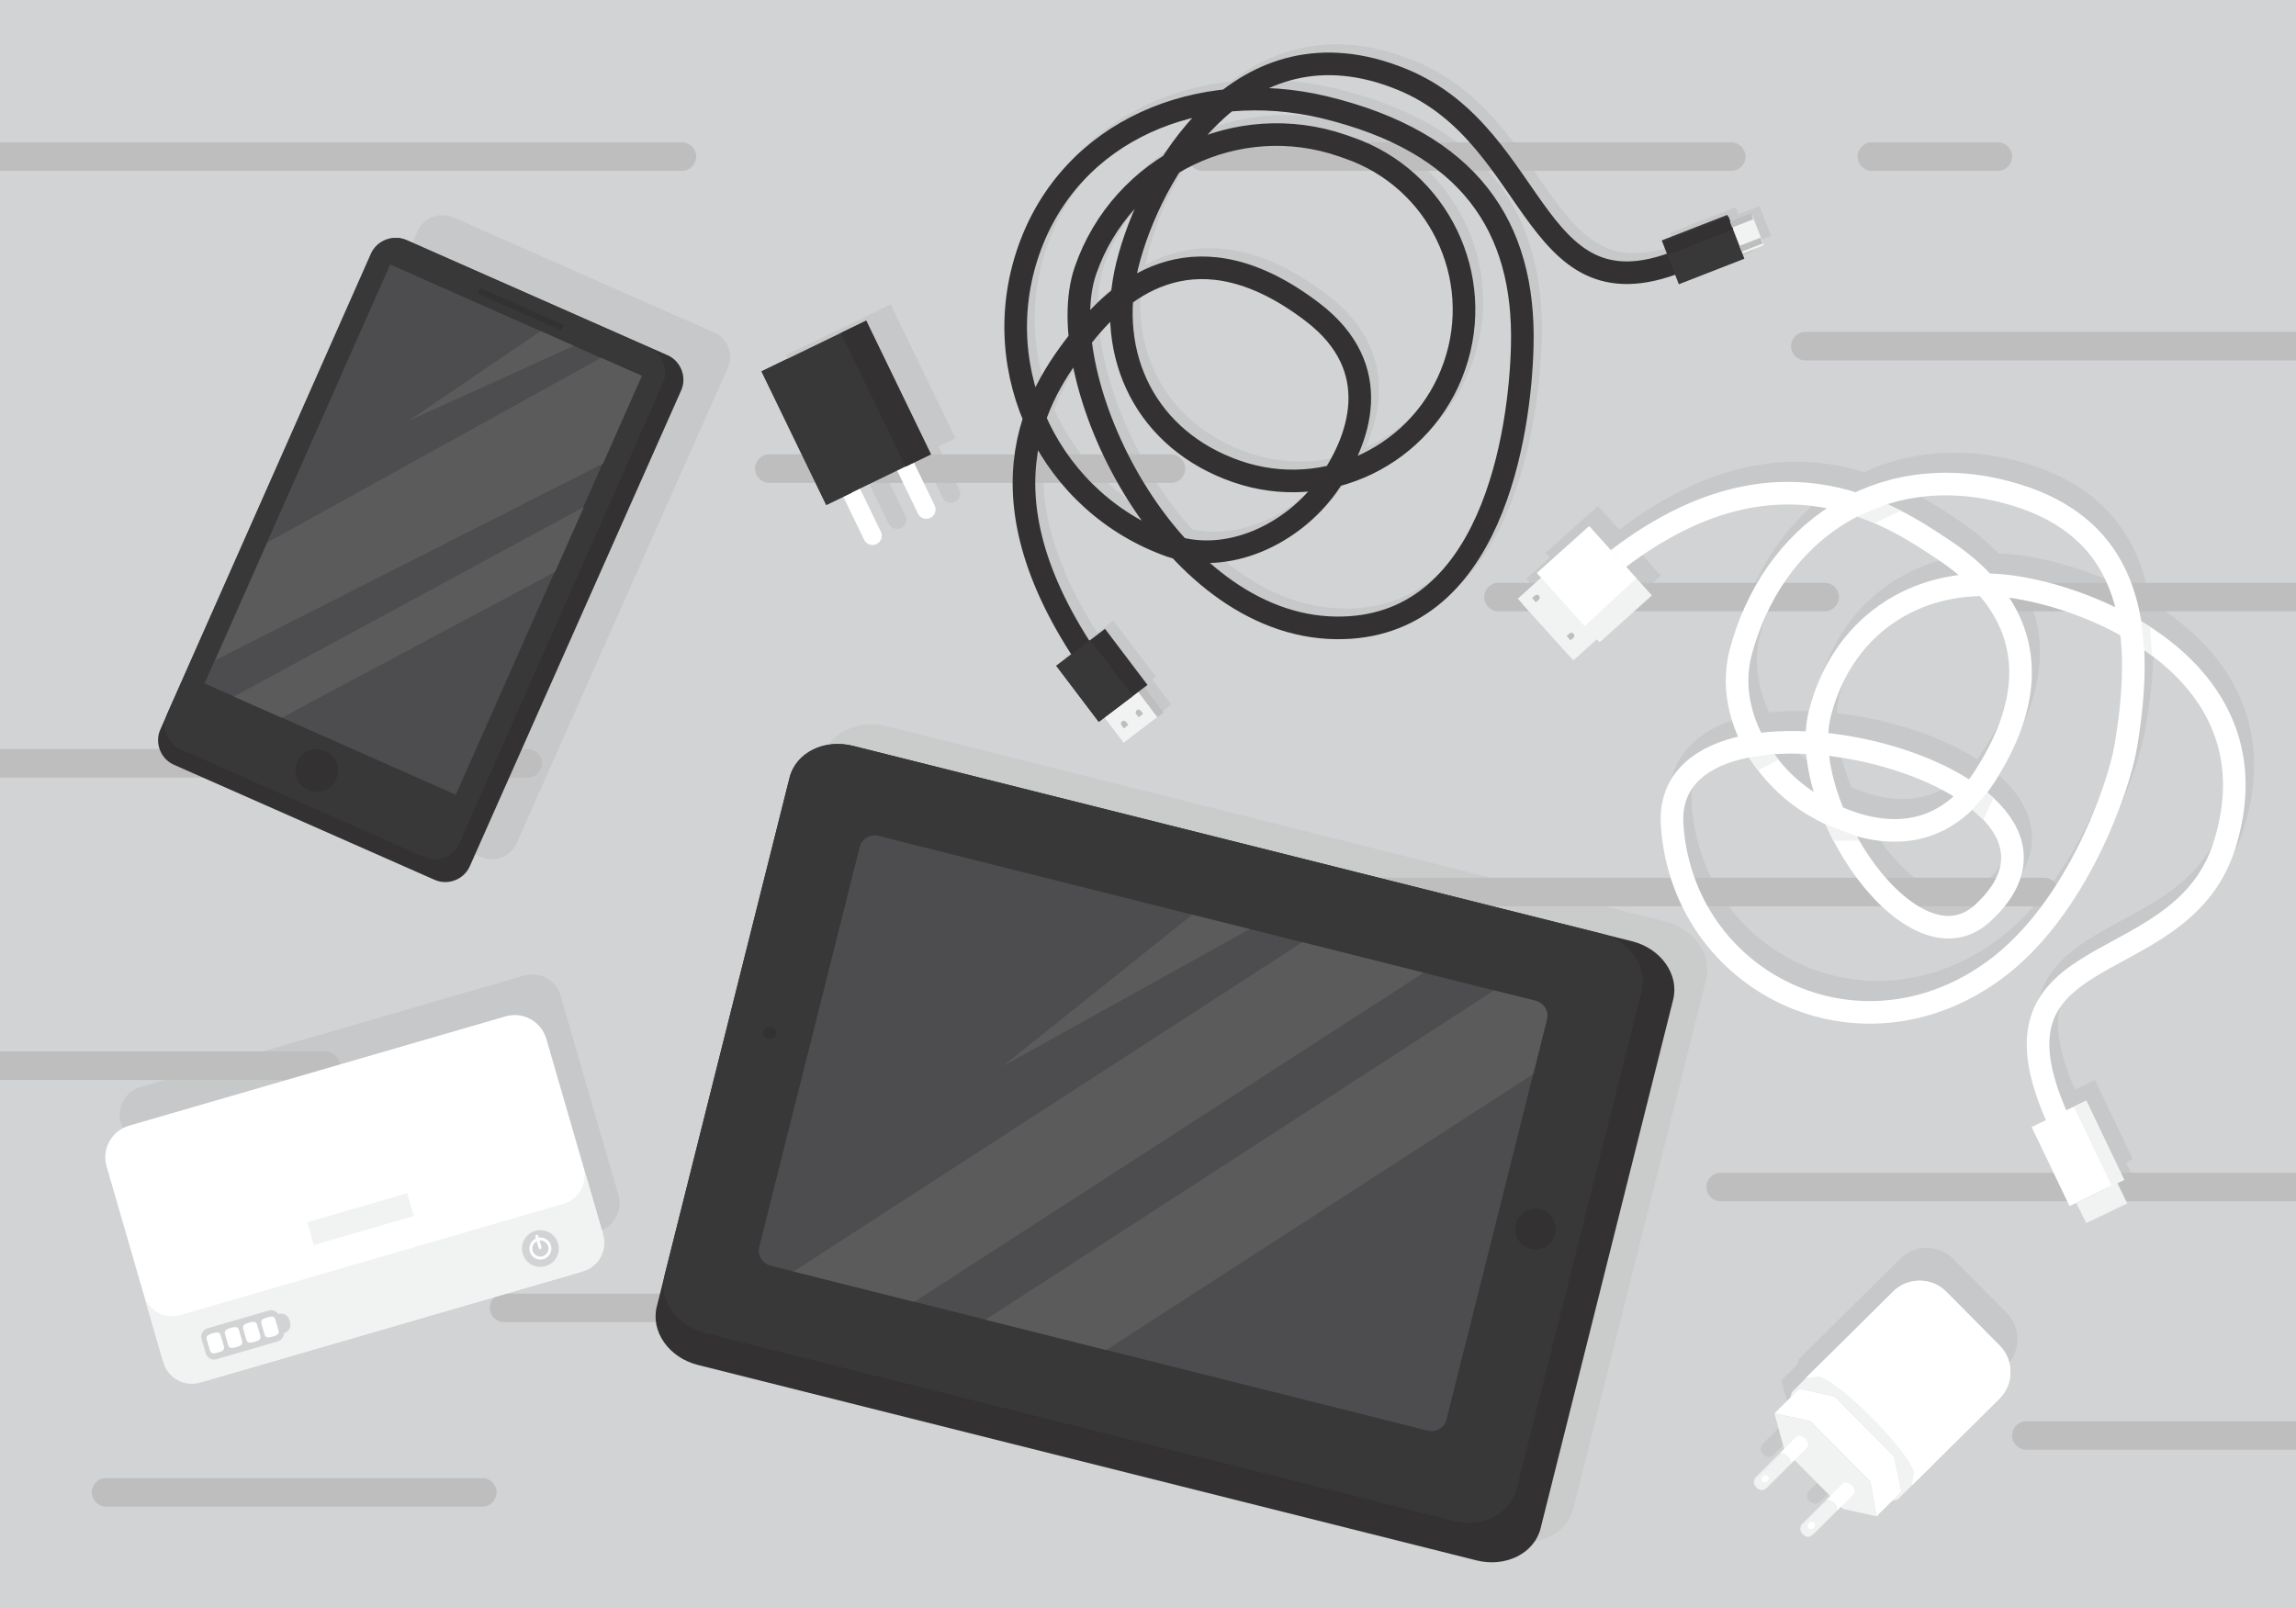 <?xml version="1.0" encoding="utf-8"?>
<svg id="master-artboard" viewBox="0 0 1400 980" version="1.1" xmlns="http://www.w3.org/2000/svg" x="0px" y="0px" style="enable-background:new 0 0 1400 980;" width="1400px" height="980px" xmlns:xlink="http://www.w3.org/1999/xlink">

<path d="M 0 0 H 1400 V 980 H 0 V 0 Z" id="XMLID_1_" class="st0" style="fill: rgb(209, 211, 212);" transform="matrix(1, 0, 0, 1, -2.842170943040401e-14, 0)"/>
<g id="XMLID_2_" transform="matrix(1, 0, 0, 1, -2.842170943040401e-14, 0)">
		<defs>
			<path d="M 0 0 H 1400 V 980 H 0 V 0 Z" id="XMLID_18_"/>
		</defs>
		<clipPath id="XMLID_130_">
			<use style="overflow:visible;" xlink:href="#XMLID_18_"/>
		</clipPath>
		<g id="XMLID_3_" class="st1" style="clip-path: url('#XMLID_130_');">
			<path id="XMLID_12_" class="st2" d="M714,294.5H469.1c-4.8,0-8.7-3.9-8.7-8.7l0,0c0-4.8,3.9-8.7,8.7-8.7H714&#10;&#9;&#9;&#9;&#9;c4.8,0,8.7,3.9,8.7,8.7l0,0C722.7,290.5,718.8,294.5,714,294.5z" style="fill: rgb(190, 190, 191);"/>
			<path id="XMLID_10_" class="st2" d="M860.9,806.3H307.4c-4.8,0-8.7-3.9-8.7-8.7l0,0c0-4.8,3.9-8.7,8.7-8.7h553.5&#10;&#9;&#9;&#9;&#9;c4.8,0,8.7,3.9,8.7,8.7l0,0C869.7,802.4,865.7,806.3,860.9,806.3z" style="fill: rgb(190, 190, 191);"/>
			<path id="XMLID_4_" class="st2" d="M415.8,104.2h-553.5c-4.8,0-8.7-3.9-8.7-8.7l0,0c0-4.8,3.9-8.7,8.7-8.7h553.5&#10;&#9;&#9;&#9;&#9;c4.8,0,8.7,3.9,8.7,8.7l0,0C424.5,100.3,420.6,104.2,415.8,104.2z" style="fill: rgb(190, 190, 191);"/>
			<path id="XMLID_5_" class="st2" d="M1654.3,219.8h-553.5c-4.8,0-8.7-3.9-8.7-8.7l0,0c0-4.8,3.9-8.7,8.7-8.7h553.5&#10;&#9;&#9;&#9;&#9;c4.8,0,8.7,3.9,8.7,8.7l0,0C1663,215.8,1659.1,219.8,1654.3,219.8z" style="fill: rgb(190, 190, 191);"/>
			<path id="XMLID_11_" class="st2" d="M1055.7,104.2H733.2c-4.8,0-8.7-3.9-8.7-8.7l0,0c0-4.8,3.9-8.7,8.7-8.7h322.4&#10;&#9;&#9;&#9;&#9;c4.8,0,8.7,3.9,8.7,8.7l0,0C1064.4,100.3,1060.5,104.2,1055.7,104.2z" style="fill: rgb(190, 190, 191);"/>
			<path id="XMLID_6_" class="st2" d="M1112.6,372.8H913.7c-4.8,0-8.7-3.9-8.7-8.7l0,0c0-4.8,3.9-8.7,8.7-8.7h198.9&#10;&#9;&#9;&#9;&#9;c4.8,0,8.7,3.9,8.7,8.7l0,0C1121.3,368.8,1117.4,372.8,1112.6,372.8z" style="fill: rgb(190, 190, 191);"/>
			<path id="XMLID_7_" class="st2" d="M321.7,474.2h-553.5c-4.8,0-8.7-3.9-8.7-8.7l0,0c0-4.8,3.9-8.7,8.7-8.7h553.5&#10;&#9;&#9;&#9;&#9;c4.8,0,8.7,3.9,8.7,8.7l0,0C330.5,470.3,326.6,474.2,321.7,474.2z" style="fill: rgb(190, 190, 191);"/>
			<path id="XMLID_8_" class="st2" d="M1602.7,732.6h-553.5c-4.8,0-8.7-3.9-8.7-8.7l0,0c0-4.8,3.9-8.7,8.7-8.7h553.5&#10;&#9;&#9;&#9;&#9;c4.8,0,8.7,3.9,8.7,8.7l0,0C1611.4,728.6,1607.5,732.6,1602.7,732.6z" style="fill: rgb(190, 190, 191);"/>
			<path id="XMLID_13_" class="st2" d="M1246.4,552.7H692.9c-4.8,0-8.7-3.9-8.7-8.7l0,0c0-4.8,3.9-8.7,8.7-8.7h553.5&#10;&#9;&#9;&#9;&#9;c4.8,0,8.7,3.9,8.7,8.7l0,0C1255.1,548.7,1251.2,552.7,1246.4,552.7z" style="fill: rgb(190, 190, 191);"/>
			<path id="XMLID_9_" class="st2" d="M198.5,658.6H-355c-4.8,0-8.7-3.9-8.7-8.7l0,0c0-4.8,3.9-8.7,8.7-8.7h553.5&#10;&#9;&#9;&#9;&#9;c4.8,0,8.7,3.9,8.7,8.7l0,0C207.2,654.7,203.3,658.6,198.5,658.6z" style="fill: rgb(190, 190, 191);"/>
			<path id="XMLID_14_" class="st2" d="M294.1,918.8H64.7c-4.8,0-8.7-3.9-8.7-8.7l0,0c0-4.8,3.9-8.7,8.7-8.7h229.4&#10;&#9;&#9;&#9;&#9;c4.8,0,8.7,3.9,8.7,8.7l0,0C302.8,914.9,298.9,918.8,294.1,918.8z" style="fill: rgb(190, 190, 191);"/>
			<path id="XMLID_15_" class="st2" d="M1465,884.1h-229.4c-4.8,0-8.7-3.9-8.7-8.7l0,0c0-4.8,3.9-8.7,8.7-8.7H1465&#10;&#9;&#9;&#9;&#9;c4.8,0,8.7,3.9,8.7,8.7l0,0C1473.8,880.1,1469.8,884.1,1465,884.1z" style="fill: rgb(190, 190, 191);"/>
			<path id="XMLID_16_" class="st2" d="M1218.2,104.2h-76.8c-4.8,0-8.7-3.9-8.7-8.7l0,0c0-4.8,3.9-8.7,8.7-8.7h76.8&#10;&#9;&#9;&#9;&#9;c4.8,0,8.7,3.9,8.7,8.7l0,0C1226.9,100.3,1223,104.2,1218.2,104.2z" style="fill: rgb(190, 190, 191);"/>
			<path id="XMLID_17_" class="st2" d="M1782.7,372.8h-553.5c-4.8,0-8.7-3.9-8.7-8.7l0,0c0-4.8,3.9-8.7,8.7-8.7h553.5&#10;&#9;&#9;&#9;&#9;c4.8,0,8.7,3.9,8.7,8.7l0,0C1791.4,368.8,1787.5,372.8,1782.7,372.8z" style="fill: rgb(190, 190, 191);"/>
		</g>
	</g><path id="XMLID_148_" class="st3" d="M1079.9,143.9l-5.7-14.7l0,0l-1.4-3.5l-12.8,5l2.4,6.3l-1-2.7l0,0l-3.1-7.9l-39.9,15.6&#10;&#9;&#9;l0.3,0.7l2.7,6.9c-24.3,8.5-37.7,4-46.1-0.6c-14.4-7.9-25.3-23.6-37.9-41.8c-17.9-25.9-38.1-55.2-75.4-70.3&#10;&#9;&#9;c-33.5-13.6-65-13.2-93.5,1.4c-6.1,3.1-12.1,6.9-18,11.4c-17.6,1.9-34.6,6.5-50.2,13.7c-36.1,16.6-61.9,45-74.9,82.2&#10;&#9;&#9;c-12,34.5-10.9,71.3,2.8,104.8c-1.9,5.9-3.4,12.2-4.5,18.9c-6,38.2,5.5,80.2,34.3,124.9l-8.9,6.7l0,0v0l25.9,34.2l3.1-2.3&#10;&#9;&#9;l11.6,15.3l20.6-15.6l0,0l3.8-2.9l-11.5-15.2l2.2-1.7l-25.9-34.2l-9,6.8l0,0l-0.8,0.6c-26.5-41.4-37.1-79.9-31.7-114.4&#10;&#9;&#9;c0.1-0.6,0.2-1.3,0.3-1.9c17.6,30.1,44.9,52.8,78,64.6l0,0c0,0,0,0,0,0l0,0c0,0,0,0,0.1,0l1.4,0.5l0,0c0.9,0.3,1.8,0.6,2.7,0.8&#10;&#9;&#9;c29.5,31.6,64,48.9,99.4,49.4c23.8,0.3,44.8-6.5,62.3-20.5c14.6-11.7,26.9-28.3,36.3-49.5c18.5-41.6,21.7-89.7,22.2-108.5&#10;&#9;&#9;c1-39.2-8.4-71.7-27.9-96.6c-20.8-26.5-53.8-45.3-98.1-55.9c-11.8-2.8-23.7-4.5-35.5-5c23.9-10.9,50.2-10.6,78.4,0.9&#10;&#9;&#9;c33.5,13.6,52.5,41.2,69.3,65.4c23.7,34.2,46.1,66.6,100.3,47.4l2.5,6.3l39.9-15.6l-1.7-4.3L1079.9,143.9z M723.5,100.5&#10;&#9;&#9;c28.5-17,64.1-21.8,97.8-10.1l3.7,1.3c24.6,8.5,44.4,26.2,55.8,49.6c11.4,23.4,12.9,49.9,4.4,74.5c-8.5,24.6-26.2,44.4-49.6,55.8&#10;&#9;&#9;c-1,0.5-2,0.9-3,1.4c4.3-9.5,7.5-20.4,8.1-31.9c1.2-23.9-9.4-44.5-31.3-61.2c-12.1-9.2-24-16.2-35.6-21&#10;&#9;&#9;c-19.9-8.1-39.2-9.7-57.5-4.6c-6.1,1.7-12.2,4.1-18,7.3c0.2-1.1,0.5-2.2,0.8-3.3C704.5,135.3,713.4,116.1,723.5,100.5z&#10;&#9;&#9; M813.6,279.2c-17.4,3.8-35.5,2.8-52.7-3.2c-24.9-8.6-43.9-24.5-55-45.7c-8-15.3-11.5-32.6-10.4-50.9c31.1-22,66.4-18.2,105.3,11.5&#10;&#9;&#9;C839.1,220,827.7,256.1,813.6,279.2z M636,231.1c-7.5-26.4-6.8-54.4,2.4-80.9c11.7-33.6,35-59.3,67.6-74.2&#10;&#9;&#9;c8.2-3.8,16.8-6.7,25.7-8.9c-6.4,7-12.4,14.8-17.9,23.3c-24.2,15.2-43.5,38.4-53.6,67.4c-4.1,11.8-5.3,26.1-3.9,41.9&#10;&#9;&#9;C650.1,207.5,642.5,218,636,231.1z M673.1,162.2c5.2-15.1,13.3-28.4,23.4-39.6c-4.7,10.8-8.5,21.8-11,32.3&#10;&#9;&#9;c-1.4,5.8-2.4,11.5-3.1,17.1c-4.4,3.5-8.7,7.5-12.9,11.9C669.7,175.9,670.9,168.6,673.1,162.2z M644.4,253.1&#10;&#9;&#9;c-0.5-1.1-1-2.2-1.5-3.2c4.5-12.1,10.4-22.5,16.2-30.9c6.1,29.8,20.1,62.6,40.1,91.1c0.6,0.8,1.2,1.7,1.8,2.5&#10;&#9;&#9;C676.5,299.3,656.8,278.7,644.4,253.1z M710.5,302.2c-21.6-30.9-36-67.6-39.9-98.5c0.2-0.3,0.4-0.5,0.6-0.8&#10;&#9;&#9;c3.4-4.3,6.9-8.2,10.5-11.8c1.9,44.8,29.3,82,74.8,97.8c15,5.2,30.5,7.1,45.9,5.8c-22,25-52.3,33-75.2,28.3&#10;&#9;&#9;C720.4,315.7,714.9,308.4,710.5,302.2z M810.6,67.3c41.2,9.9,71.7,27.1,90.5,51c17.8,22.6,25.9,51.3,25,87.7&#10;&#9;&#9;c-0.5,18-3.4,64-21,103.3c-18.5,41.5-47.4,62.3-85.8,61.8c-31.2-0.4-57.2-15.4-76.9-32.8c31-0.8,60.4-19.8,77-42.9&#10;&#9;&#9;c0.9-1.3,1.9-2.7,2.9-4.2c6.5-1.8,12.9-4.2,19.2-7.2c26.8-13,46.9-35.6,56.6-63.7c9.8-28.1,8-58.3-5-85&#10;&#9;&#9;c-13-26.8-35.6-46.9-63.7-56.6l-3.7-1.3c-28.4-9.8-57.8-9.3-84.3-0.3c5-5.5,10.1-10.2,14.9-14.2C774,61.5,792.4,62.9,810.6,67.3z" style="opacity: 0.5; fill: rgb(190, 190, 191);" transform="matrix(1, 0, 0, 1, -2.842170943040401e-14, 0)"/><path id="XMLID_155_" class="st3" d="M572.2,272.2l10.4-5l-39.5-81.5l0,0l0-0.1l-15.5,7.5l0,0.1l-32.9,15.9l0-0.1l-15.5,7.5l0,0.1&#10;&#9;&#9;l0,0l39.5,81.5l10.4-5l12.7,26.2c0.6,1.3,1.7,2.3,3,2.8c1.4,0.6,3.1,0.6,4.6-0.1c2.8-1.4,4-4.7,2.6-7.6l-12.7-26.2l22.7-11&#10;&#9;&#9;l12.7,26.2c0.6,1.3,1.7,2.3,3,2.8c1.4,0.6,3.1,0.6,4.6-0.1c2.8-1.4,4-4.7,2.6-7.6L572.2,272.2z" style="opacity: 0.5; fill: rgb(190, 190, 191);" transform="matrix(1, 0, 0, 1, -2.842170943040401e-14, 0)"/><path id="XMLID_156_" class="st3" d="M435.5,202.8l-158.8-70.1c-2.2-1-4.4-1.4-6.7-1.4c-6.4-0.2-12.7,3.5-15.4,9.7L130.5,421.5&#10;&#9;&#9;c0,0.1-0.1,0.2-0.1,0.3l-4.1,9.1c-3.6,8.2,0.1,17.9,8.3,21.6l158.8,70.1c8.2,3.6,17.9-0.1,21.6-8.3l128.8-290&#10;&#9;&#9;C447.5,216.1,443.8,206.4,435.5,202.8z" style="opacity: 0.5; fill: rgb(190, 190, 191);" transform="matrix(1, 0, 0, 1, -2.842170943040401e-14, 0)"/><path id="XMLID_157_" class="st3" d="M341.8,607.1c-2.7-9.5-12.7-14.9-22.2-12.2L85.9,662.8c-9.5,2.7-14.9,12.7-12.2,22.2&#10;&#9;&#9;L109,806.6c2.7,9.5,12.7,14.9,22.2,12.2h0l233.7-67.9h0c9.5-2.7,14.9-12.7,12.2-22.2l-12-41.2l0,0L341.8,607.1z" style="opacity: 0.5; fill: rgb(190, 190, 191);" transform="matrix(1, 0, 0, 1, -2.842170943040401e-14, 0)"/><path id="XMLID_13866_" class="st4" d="M1032.8,155.4c-100.1,47.2-91.2-71.7-178.2-107.1C756.2,8.2,701,106.7,687.4,161.6&#10;&#9;&#9;&#9;c-13.8,56,12.1,107,66.6,125.9c54.5,18.9,114-9.9,132.9-64.4c18.9-54.5-9.9-114-64.4-132.9l-3.7-1.3&#10;&#9;&#9;&#9;c-64.3-22.3-134.6,11.7-156.9,76c-22.3,64.3,49.7,216.6,152.6,218c95.5,1.3,112.4-119.7,113.7-171.8&#10;&#9;&#9;&#9;c1.9-72.8-32.2-124.4-120.8-145.7C731.4,47.3,652.9,79,627.2,152.9c-25.7,73.9,13.5,154.6,87.4,180.3l-1.4-0.5&#10;&#9;&#9;&#9;c35.4,12.3,75-7.1,96-36.3c19.9-27.7,36-71.8-8.8-106c-70.1-53.6-115.8-16-139.2,13.3c-24.8,31-70.9,93.1,4.4,201.5" style="fill: none; stroke: rgb(51, 49, 50); stroke-width: 13.783; stroke-linecap: round; stroke-miterlimit: 10;" transform="matrix(1, 0, 0, 1, -8.526512829121202e-14, 0)"/><path d="M 683.4 421.7 H 702.8 V 447.5 H 683.4 V 421.7 Z" id="XMLID_33_" transform="matrix(0.604, 0.797, -0.797, 0.604, 621.102, -380.314)" class="st2" style="fill: rgb(190, 190, 191);"/><path d="M 679.6 424.6 H 699 V 450.4 H 679.6 V 424.6 Z" id="XMLID_13865_" transform="matrix(0.604, 0.797, -0.797, 0.604, 621.918, -376.176)" class="st5" style="fill: rgb(241, 242, 242);"/><path id="XMLID_13864_" class="st2" d="M692.8,435.5l1.5,1.9l2.7-2.1l-1.4-1.9c-0.6-0.8-1.6-0.9-2.4-0.3&#10;&#9;&#9;&#9;&#9;C692.4,433.7,692.2,434.8,692.8,435.5z" style="fill: rgb(190, 190, 191);" transform="matrix(1, 0, 0, 1, -1.1368683772161603e-13, 0)"/><path id="XMLID_13863_" class="st2" d="M683.8,442.3l1.5,1.9l2.7-2.1l-1.4-1.9c-0.6-0.8-1.6-0.9-2.4-0.3&#10;&#9;&#9;&#9;&#9;C683.4,440.5,683.2,441.6,683.8,442.3z" style="fill: rgb(190, 190, 191);" transform="matrix(1, 0, 0, 1, -1.1368683772161603e-13, 0)"/><path d="M 650.7 393.1 H 693.6 V 430.4 H 650.7 V 393.1 Z" id="XMLID_13859_" transform="matrix(-0.604, -0.797, 0.797, -0.604, 749.693, 1196.259)" class="st6" style="fill: rgb(51, 49, 50);"/><path d="M 646.2 402.2 H 689.1 V 428.2 H 646.2 V 402.2 Z" id="XMLID_35_" transform="matrix(-0.604, -0.797, 0.797, -0.604, 739.733, 1198.141)" class="st7" style="fill: rgb(57, 56, 57);"/><path d="M 1017.4 138.3 H 1060.3 V 167 H 1017.4 V 138.3 Z" id="XMLID_13856_" transform="matrix(-0.932, 0.363, -0.363, -0.932, 2062.073, -82.649)" class="st7" style="fill: rgb(57, 56, 57);"/><path d="M 1013.7 139 H 1056.6 V 147.4 H 1013.7 V 139 Z" id="XMLID_36_" transform="matrix(0.932, -0.363, 0.363, 0.932, 18.729, 385.962)" class="st6" style="fill: rgb(51, 49, 50);"/><path d="M 1058.3 132.6 H 1072.1 V 152.1 H 1058.3 V 132.6 Z" id="XMLID_13855_" transform="matrix(0.932, -0.363, 0.363, 0.932, 21.122, 396.946)" class="st5" style="fill: rgb(241, 242, 242);"/><path d="M 1061.2 147.8 H 1075 V 151.6 H 1061.2 V 147.8 Z" id="XMLID_13854_" transform="matrix(-0.932, 0.363, -0.363, -0.932, 2117.511, -98.972)" class="st2" style="fill: rgb(190, 190, 191);"/><path d="M 1055.5 133.1 H 1069.3 V 136.9 H 1055.5 V 133.1 Z" id="XMLID_13852_" transform="matrix(-0.932, 0.363, -0.363, -0.932, 2101.096, -125.364)" class="st2" style="fill: rgb(190, 190, 191);"/><path id="XMLID_173_" class="st3" d="M1359,412.2c-10.7-17.3-27.2-32.9-48.1-45.5c-6.2-37.8-27.4-71.9-81.9-85.9&#10;&#9;&#9;c-32.3-8.3-64.5-5.7-92.4,7.1c-37.9-11.6-88.7-11-149.2,35.2l-13.1-14.5l-31.9,28.6l2.6,2.9l-14.3,12.8l30.8,34l0,0l3.2,3.5&#10;&#9;&#9;l14.2-12.8l1.9,2.1l31.9-28.6l-16-17.8c48.6-36.8,89.7-42.1,122.5-35.8c-28.6,19.1-49.6,49.6-59.4,86.5l0,0c0,0,0,0,0,0l-0.4,1.5&#10;&#9;&#9;l0,0c-4.2,17.8-1.4,35.6,5.6,51.4c-2.1,0.5-4.2,1-6.1,1.6c-28.2,8.5-42.7,27.3-41,52.9c1.7,24.1,9.6,46.9,23.1,66.1&#10;&#9;&#9;c12.8,18.3,30.3,32.9,50.6,42.4c43.1,20.1,92.9,14.6,133.4-14.8c28.7-20.8,48.4-52.6,59.9-75.6c12.6-25.3,20.8-50.7,23.2-64.7&#10;&#9;&#9;c3.3-18.9,5.8-40,4.8-60.7c13.5,9.4,25.8,21,34.6,35.1c14.7,23.7,17.3,51.2,7.7,81.7c-10.2,32.6-36.2,46.7-61.3,60.3&#10;&#9;&#9;c-22.4,12.1-43.5,23.6-50.4,47c-4.9,16.4-1.9,36.6,9.4,62.4l-8.7,4.2l23.1,48.2l4.1-2l6,12.4l21.6-10.4l0,0l3.4-1.7l-6.1-12.4l0,0&#10;&#9;&#9;l4.2-2l0,0l-4.8-10l-18.3-38.3v0v0l-12.2,5.9c-9.6-22.2-12.5-39.5-8.6-52.5c5.3-17.9,23.1-27.6,43.8-38.8&#10;&#9;&#9;c26.3-14.3,56-30.4,67.9-68.3C1378.9,470.8,1375.8,439.4,1359,412.2z M1225.5,294.2c33.7,8.6,55.2,25.8,65.7,52.4&#10;&#9;&#9;c1.4,3.6,2.7,7.5,3.7,11.5c-18.7-9-39.8-15.8-59.1-18.9c-5.9-0.9-11.6-1.5-17.3-1.7c-6.7-7.1-14.7-13.8-24-20l-0.4-0.3&#10;&#9;&#9;c-9.4-6.3-22.3-14.9-38.4-22.2C1177.3,288.3,1201,287.9,1225.5,294.2z M1162.8,501c17.2-0.6,32.3-7.1,44.9-19.5&#10;&#9;&#9;c6,4.9,10.6,10,13.5,15.3c8,14.1,4.1,28.2-12.1,42.9c-9.4,8.6-20.9,8.8-34.3,0.8c-13.5-8.1-27.2-23.7-37.7-42.8&#10;&#9;&#9;C1145.3,499.9,1153.9,501.3,1162.8,501z M1128.9,480.2c-4.4-11-7.3-21.6-8.5-31.4c10.8,1.3,21.9,3.5,33,6.7&#10;&#9;&#9;c16.5,4.7,31.2,10.8,42.8,17.9C1174.4,492.8,1148.6,488.6,1128.9,480.2z M1209.6,457.2c-1.3,2-2.6,4-4,5.8&#10;&#9;&#9;c-13.1-8.4-29.6-15.5-48.5-20.8c-12.4-3.5-25-5.9-37.2-7.3c0.2-3.7,0.7-7.1,1.6-10.3c6.5-25.5,20.7-45.8,41-58.6&#10;&#9;&#9;c14.6-9.3,31.6-14.2,49.9-14.6C1236.9,380.5,1236,416,1209.6,457.2z M1072.9,388.1c9.2-34.9,29.1-63.5,56.2-80.6&#10;&#9;&#9;c2.8-1.8,5.6-3.4,8.5-4.9c20.6,7.2,37,18.2,48.8,26.1l0.4,0.3c4.6,3.1,8.8,6.2,12.6,9.4c-44.5,5.6-79.3,36-91.3,82.6&#10;&#9;&#9;c-1,4-1.7,8.3-2,12.7c-9.5-0.4-18.7-0.1-27.3,0.8C1071.3,418.7,1069.5,401.9,1072.9,388.1z M1110.9,470.6&#10;&#9;&#9;c-10.1-6.6-18.1-14.4-24.3-22.9c6.3-0.4,12.9-0.5,19.7-0.2C1107.1,455.1,1108.7,462.9,1110.9,470.6z M1294.3,442.7&#10;&#9;&#9;c-3,17-26.1,94-77.6,131.4c-36.4,26.4-81,31.4-119.5,13.5c-38.2-17.8-62.7-54.1-65.7-97c-1.3-19.1,9.2-32.1,31.2-38.7&#10;&#9;&#9;c2.8-0.9,5.8-1.6,8.9-2.2c9.1,14.5,21.7,26.6,35.3,34.8c3.3,2,7.1,4.1,11.3,6.1c11.8,26.5,30.6,50.4,49.5,61.8&#10;&#9;&#9;c18.7,11.2,36.7,10.4,50.7-2.4c10.6-9.7,17.2-19.9,19.6-30.4c2.3-10,0.6-20-4.8-29.6c-3.8-6.6-9.3-13-16.5-18.9&#10;&#9;&#9;c1.5-2,3-4.2,4.4-6.4c22.2-34.7,28.2-66.6,17.8-95c-2.2-6-5.1-11.8-8.8-17.4c1.1,0.1,2.3,0.3,3.4,0.5c16.4,2.6,41,9.6,64.3,22.4&#10;&#9;&#9;C1300.1,394.1,1298.9,416.4,1294.3,442.7z M1292.7,710.9l-9,4.3L1292.7,710.9L1292.7,710.9z" style="opacity: 0.5; fill: rgb(190, 190, 191);" transform="matrix(1, 0, 0, 1, -2.842170943040401e-14, 0)"/><path id="XMLID_108_" class="st8" d="M1264.5,701.9c-74.5-136.5,63.8-96.9,91.9-186.5c31.8-101.4-70.9-148.3-126.8-157.2&#10;&#9;&#9;&#9;c-56.9-9.1-105.6,20.9-119.9,76.8c-14.3,55.9,56.5,160.9,99.1,122c92.6-84.7-196.3-156.3-189.2-53.7&#10;&#9;&#9;&#9;c6.6,95.3,113.1,148.9,196.1,88.6c51-37,76.3-112.5,80.3-135.8c13.4-77.1,1.9-136.9-73.9-156.3c-75.8-19.4-141.8,24-161.2,99.8&#10;&#9;&#9;&#9;l0.4-1.5c-9.3,36.3,13.3,74.2,44.2,92.7c29.3,17.5,74.6,29.9,104.9-17.6c47.6-74.4,6.3-116.8-24.8-137.6&#10;&#9;&#9;&#9;c-33-22.1-106.1-71.8-207.8,12.2" style="fill: none; stroke: rgb(255, 255, 255); stroke-width: 13.783; stroke-linecap: round; stroke-miterlimit: 10;" transform="matrix(1, 0, 0, 1, -8.526512829121202e-14, 0)"/><path d="M 959.4 402.7 L 973.9 389.7 L 943.1 355.6 L 928.6 368.6 Z" id="XMLID_107_" class="st5" style="fill: rgb(241, 242, 242);" transform="matrix(1, 0, 0, 1, -8.526512829121202e-14, 0)"/><path d="M 956.2 399.2 L 970.7 386.2 L 939.9 352.1 L 925.5 365.1 Z" id="XMLID_106_" class="st5" style="fill: rgb(241, 242, 242);" transform="matrix(1, 0, 0, 1, -8.526512829121202e-14, 0)"/><path id="XMLID_105_" class="st2" d="M957.1,386.3l-1.8,1.6l2.3,2.6l1.8-1.6c0.7-0.6,0.8-1.7,0.1-2.4&#10;&#9;&#9;&#9;&#9;C958.8,385.7,957.8,385.7,957.1,386.3z" style="fill: rgb(190, 190, 191);" transform="matrix(1, 0, 0, 1, -1.1368683772161603e-13, 0)"/><path id="XMLID_104_" class="st2" d="M936,363.1l-1.8,1.6l2.3,2.6l1.8-1.6c0.7-0.6,0.8-1.7,0.1-2.4&#10;&#9;&#9;&#9;&#9;C937.8,362.5,936.7,362.5,936,363.1z" style="fill: rgb(190, 190, 191);" transform="matrix(1, 0, 0, 1, -1.1368683772161603e-13, 0)"/><path d="M 957.6 345.2 H 1000.5 V 382.5 H 957.6 V 345.2 Z" id="XMLID_102_" transform="matrix(0.744, -0.668, 0.668, 0.744, 7.368, 746.864)" class="st5" style="fill: rgb(241, 242, 242);"/><path d="M 969 320.8 L 937.1 349.4 L 966.3 381.8 L 997.7 352.6 Z" id="XMLID_101_" class="st9" style="fill: rgb(255, 255, 255);" transform="matrix(1, 0, 0, 1, -8.526512829121202e-14, 0)"/><path d="M 1272.1 671.2 L 1295.2 719.5 L 1261.9 735.5 L 1238.8 687.3 Z" id="XMLID_99_" class="st9" style="fill: rgb(255, 255, 255);" transform="matrix(1, 0, 0, 1, -1.1368683772161603e-13, 0)"/><path d="M 1295.2 719.5 L 1272.1 671.2 L 1264.5 674.9 L 1287.6 723.2 Z" id="XMLID_98_" class="st5" style="fill: rgb(241, 242, 242);" transform="matrix(1, 0, 0, 1, -1.4210854715202004e-13, 0)"/><path d="M 1297.1 733.9 L 1291.1 721.5 L 1266 733.5 L 1272.1 745.9 Z" id="XMLID_96_" class="st5" style="fill: rgb(241, 242, 242);" transform="matrix(1, 0, 0, 1, -1.1368683772161603e-13, 0)"/><path d="M 1285.5 726.6 H 1299.3 V 730.4 H 1285.5 V 726.6 Z" id="XMLID_94_" transform="matrix(-0.44, -0.898, 0.898, -0.44, 1206.316, 2209.601)" class="st5" style="fill: rgb(241, 242, 242);"/><g id="XMLID_13335_" transform="matrix(1, 0, 0, 1, -8.526512829121202e-14, 0)">
			<path d="M 539.5 258.4 L 564.8 310.7" id="XMLID_13847_" class="st10" style="fill: none; stroke: rgb(255, 255, 255); stroke-width: 11.318; stroke-linecap: round; stroke-miterlimit: 10;"/>
			<path d="M 506.6 274.3 L 532 326.7" id="XMLID_13846_" class="st10" style="fill: none; stroke: rgb(255, 255, 255); stroke-width: 11.318; stroke-linecap: round; stroke-miterlimit: 10;"/>
		</g><path d="M 470.7 216.3 H 561.2 V 287.2 H 470.7 V 216.3 Z" id="XMLID_13844_" transform="matrix(0.436, 0.9, -0.9, 0.436, 517.537, -322.355)" class="st7" style="fill: rgb(57, 56, 57);"/><path d="M 494.8 231.4 H 585.4 V 248.6 H 494.8 V 231.4 Z" id="XMLID_13841_" transform="matrix(-0.436, -0.9, 0.9, -0.436, 559.703, 830.792)" class="st6" style="fill: rgb(51, 49, 50);"/><path d="M 446.5 254.9 H 537.1 V 272.1 H 446.5 V 254.9 Z" id="XMLID_13840_" transform="matrix(-0.436, -0.9, 0.9, -0.436, 469.204, 820.934)" class="st7" style="fill: rgb(57, 56, 57);"/><g id="XMLID_13337_" transform="matrix(1, 0, 0, 1, -8.526512829121202e-14, 0)">
			<g id="XMLID_13338_">
				<g id="XMLID_13339_">
					<path id="XMLID_13836_" class="st6" d="M286.5,528.2c-3.6,8.2-13.4,12-21.6,8.3l-158.8-70.1c-8.2-3.6-12-13.4-8.3-21.6&#10;&#9;&#9;&#9;&#9;&#9;&#9;l128.8-290c3.6-8.2,13.3-12,21.6-8.3l158.8,70.1c8.2,3.6,12,13.4,8.3,21.6L286.5,528.2z" style="fill: rgb(51, 49, 50);"/>
					
						<path d="M 170.2 192.7 H 337.8 V 472.2 H 170.2 V 192.7 Z" id="XMLID_13835_" transform="matrix(0.914 0.405 -0.405 0.914 156.306 -74.346)" class="st11" style="fill: rgb(94, 95, 97);"/>
					
						<path d="M 285.8 196.1 H 341.4 V 199.8 H 285.8 V 196.1 Z" id="XMLID_13834_" transform="matrix(0.914 0.405 -0.405 0.914 106.93 -109.962)" class="st11" style="fill: rgb(94, 95, 97);"/>
				</g>
				<path d="M 377.6 260.3 L 134.8 394.7 L 120.8 426.4 L 274.1 494.2 Z" id="XMLID_13832_" class="st12" style="opacity: 0.51; fill: rgb(94, 95, 97);"/>
			</g>
			<path d="M 163.2 445.2 L 338.5 348.7 L 320.9 388.3 L 192.4 458.1 Z" id="XMLID_13830_" class="st11" style="fill: rgb(94, 95, 97);"/>
		</g><g id="XMLID_13341_" transform="matrix(1, 0, 0, 1, -1.1368683772161603e-13, 0)">
				<g id="XMLID_13342_">
					<path id="XMLID_13826_" class="st7" d="M280.1,514.3c-3.6,8.2-13.4,12-21.6,8.3L110.2,457c-8.2-3.6-12-13.4-8.3-21.6&#10;&#9;&#9;&#9;&#9;&#9;&#9;l124.2-280.6c3.6-8.2,13.4-12,21.6-8.3l148.2,65.6c8.2,3.6,12,13.4,8.3,21.6L280.1,514.3z" style="fill: rgb(57, 56, 57);"/>
					
						<path d="M 174.3 183.3 H 341.9 V 462.8 H 174.3 V 183.3 Z" id="XMLID_13825_" transform="matrix(0.914 0.405 -0.405 0.914 152.855 -76.833)" class="st13" style="fill: rgb(77, 77, 79);"/>
					<path d="M 329.7 201.9 L 349.9 210.9 L 249.2 256.6 Z" id="XMLID_32_" class="st14" style="fill: rgb(91, 91, 91);"/>
					<path id="XMLID_13822_" class="st6" d="M205,475.2c-2.9,6.6-10.6,9.5-17.2,6.6c-6.6-2.9-9.5-10.6-6.6-17.2&#10;&#9;&#9;&#9;&#9;&#9;&#9;c2.9-6.6,10.6-9.5,17.2-6.6C205,461,208,468.7,205,475.2z" style="fill: rgb(51, 49, 50);"/>
					
						<path d="M 289.9 186.7 H 345.5 V 190.4 H 289.9 V 186.7 Z" id="XMLID_13821_" transform="matrix(0.914 0.405 -0.405 0.914 103.488 -112.453)" class="st6" style="fill: rgb(51, 49, 50);"/>
				</g>
				<path d="M 163.1 330.8 L 131.3 402.6 L 367.7 282.7 L 391.4 229.2 L 366.5 218.2 Z" id="XMLID_13819_" class="st14" style="fill: rgb(91, 91, 91);"/>
			</g><path d="M 142.6 424.8 L 356 309.2 L 338.5 348.7 L 171.8 437.7 Z" id="XMLID_13816_" class="st14" style="fill: rgb(91, 91, 91);" transform="matrix(1, 0, 0, 1, -1.1368683772161603e-13, 0)"/><path id="XMLID_21_" class="st9" d="M99.1,828.9L65,711.3c-3.1-10.6,3.1-21.7,13.6-24.8l229.7-66.7c10.6-3.1,21.7,3.1,24.8,13.6&#10;&#9;&#9;&#9;L367.2,751c3.1,10.6-3.1,21.7-13.6,24.8l-229.7,66.7C113.4,845.6,102.2,839.4,99.1,828.9z" style="fill: rgb(255, 255, 255);" transform="matrix(1, 0, 0, 1, -8.526512829121202e-14, 0)"/><path d="M 188 736.5 H 251.5 V 751 H 188 V 736.5 Z" id="XMLID_29_" transform="matrix(0.96, -0.279, 0.279, 0.96, -198.658, 90.772)" class="st5" style="fill: rgb(241, 242, 242);"/><path id="XMLID_23_" class="st5" d="M367.8,753.1l-12-41.2c2.7,9.5-2.7,19.4-12.2,22.2l-233.7,67.9c-9.5,2.7-19.4-2.7-22.2-12.2&#10;&#9;&#9;&#9;&#9;l12,41.2c2.7,9.5,12.7,14.9,22.2,12.2l233.7-67.9C365.1,772.5,370.6,762.5,367.8,753.1z" style="fill: rgb(241, 242, 242);" transform="matrix(1, 0, 0, 1, -1.1368683772161603e-13, 0)"/><path id="XMLID_26_" class="st0" d="M170,801.3l-0.3,0.1c-1.2-1.9-3.5-2.9-5.8-2.2l-37.5,10.9c-2.7,0.8-4.3,3.7-3.5,6.4l2.6,8.9&#10;&#9;&#9;&#9;&#9;c0.8,2.7,3.7,4.3,6.4,3.5l37.5-10.9c2.3-0.7,3.7-2.7,3.7-5l0.3-0.1c2.7-0.8,4.3-3.7,3.5-6.4l-0.5-1.7&#10;&#9;&#9;&#9;&#9;C175.7,802.1,172.8,800.5,170,801.3z" style="fill: rgb(209, 211, 212);" transform="matrix(1, 0, 0, 1, -1.1368683772161603e-13, 0)"/><path id="XMLID_25_" class="st9" d="M133,824.8L133,824.8c-2.4,0.7-4.4,1-5-1.3l-1.9-6.6c-0.7-2.4,1.2-3.1,3.5-3.8l0,0&#10;&#9;&#9;&#9;&#9;c2.4-0.7,4.4-1,5,1.3l1.9,6.6C137.2,823.3,135.4,824.1,133,824.8z" style="fill: rgb(255, 255, 255);" transform="matrix(1, 0, 0, 1, -1.1368683772161603e-13, 0)"/><path id="XMLID_27_" class="st9" d="M144.1,821.5L144.1,821.5c-2.4,0.7-4.4,1-5-1.3l-1.9-6.6c-0.7-2.4,1.2-3.1,3.5-3.8l0,0&#10;&#9;&#9;&#9;&#9;c2.4-0.7,4.4-1,5,1.3l1.9,6.6C148.3,820.1,146.5,820.8,144.1,821.5z" style="fill: rgb(255, 255, 255);" transform="matrix(1, 0, 0, 1, -1.1368683772161603e-13, 0)"/><path id="XMLID_28_" class="st9" d="M155.2,818.3L155.2,818.3c-2.4,0.7-4.4,1-5-1.3l-1.9-6.6c-0.7-2.4,1.2-3.1,3.5-3.8l0,0&#10;&#9;&#9;&#9;&#9;c2.4-0.7,4.4-1,5,1.3l1.9,6.6C159.4,816.8,157.6,817.6,155.2,818.3z" style="fill: rgb(255, 255, 255);" transform="matrix(1, 0, 0, 1, -1.1368683772161603e-13, 0)"/><path id="XMLID_30_" class="st9" d="M166.3,815.1L166.3,815.1c-2.4,0.7-4.4,1-5-1.3l-1.9-6.6c-0.7-2.4,1.2-3.1,3.5-3.8l0,0&#10;&#9;&#9;&#9;&#9;c2.4-0.7,4.4-1,5,1.3l1.9,6.6C170.5,813.6,168.7,814.4,166.3,815.1z" style="fill: rgb(255, 255, 255);" transform="matrix(1, 0, 0, 1, -1.1368683772161603e-13, 0)"/><path d="M 340.7 761.4 A 11.2 11.2 0 0 1 329.5 772.6 A 11.2 11.2 0 0 1 318.3 761.4 A 11.2 11.2 0 0 1 329.5 750.2 A 11.2 11.2 0 0 1 340.7 761.4 Z" id="XMLID_31_" class="st0" style="fill: rgb(209, 211, 212);" transform="matrix(1, 0, 0, 1, -8.526512829121202e-14, 0)"/><path d="M 335.3 761.4 A 5.8 5.8 0 0 1 329.5 767.2 A 5.8 5.8 0 0 1 323.7 761.4 A 5.8 5.8 0 0 1 329.5 755.6 A 5.8 5.8 0 0 1 335.3 761.4 Z" id="XMLID_37_" class="st15" style="fill: none; stroke: rgb(255, 255, 255); stroke-width: 1.79; stroke-miterlimit: 10;" transform="matrix(1, 0, 0, 1, -8.526512829121202e-14, 0)"/><path d="M 327.3 753.9 L 329.3 760.8" id="XMLID_38_" class="st16" style="fill: none; stroke: rgb(255, 255, 255); stroke-width: 1.79; stroke-linecap: round; stroke-miterlimit: 10;" transform="matrix(1, 0, 0, 1, -8.526512829121202e-14, 0)"/><g id="XMLID_87_" class="st18" transform="matrix(1, 0, 0, 1, -8.526512829121202e-14, 0)" style="opacity: 0.7;">
			<g id="XMLID_89_">
				<path id="XMLID_90_" class="st3" d="M1015.2,561.9c17.7,4.4,29,20.4,25.1,35.7l-80.9,322.2c-3.8,15.3-21.3,24-39,19.6&#10;&#9;&#9;&#9;&#9;&#9;L445.7,820.3c-17.7-4.4-29-20.4-25.1-35.7l80.9-322.2c3.8-15.3,21.3-24,39-19.6L1015.2,561.9z" style="opacity: 0.5; fill: rgb(190, 190, 191);"/>
			</g>
		</g><g id="XMLID_69_" transform="matrix(1, 0, 0, 1, -8.526512829121202e-14, 0)">
			<g id="XMLID_70_" class="st18">
				<g id="XMLID_71_">
					<path id="XMLID_83_" class="st6" d="M995.1,574c17.7,4.4,29,20.4,25.1,35.7L939.4,932c-3.8,15.3-21.3,24-39,19.6L425.6,832.4&#10;&#9;&#9;&#9;&#9;&#9;&#9;c-17.7-4.4-29-20.4-25.1-35.7l80.9-322.2c3.8-15.3,21.3-24,39-19.6L995.1,574z" style="fill: rgb(51, 49, 50);"/>
				</g>
			</g>
		</g><g id="XMLID_80_" class="st18" transform="matrix(1, 0, 0, 1, -1.1368683772161603e-13, 0)">
				<g id="XMLID_81_">
					<path id="XMLID_82_" class="st7" d="M976.3,569.3c17.4,4.4,28.4,20.1,24.7,35.1l-76.3,303.9c-3.8,15-20.9,23.6-38.3,19.2&#10;&#9;&#9;&#9;&#9;&#9;&#9;L429.9,812.9c-17.4-4.4-28.4-20.1-24.7-35.1L481.5,474c3.8-15,20.9-23.6,38.3-19.2L976.3,569.3z" style="fill: rgb(57, 56, 57);"/>
				</g>
			</g><g id="XMLID_73_" class="st18" transform="matrix(1, 0, 0, 1, -1.1368683772161603e-13, 0)">
				<g id="XMLID_74_">
					<path id="XMLID_78_" class="st6" d="M470.3,626.3c-2.1-0.5-4.2,0.7-4.8,2.6c-0.5,2,0.8,4.1,2.9,4.6c2.1,0.5,4.3-0.7,4.8-2.7&#10;&#9;&#9;&#9;&#9;&#9;&#9;C473.7,628.9,472.4,626.8,470.3,626.3" style="fill: rgb(51, 49, 50);"/>
				</g>
			</g><path id="XMLID_75_" class="st6" d="M946,757.2c-4.2,5.4-12,6.3-17.4,2.1c-5.4-4.2-6.3-12-2.1-17.4c4.2-5.4,12-6.3,17.4-2.1&#10;&#9;&#9;&#9;C949.2,744.1,950.2,751.8,946,757.2z" style="fill: rgb(51, 49, 50);" transform="matrix(1, 0, 0, 1, -8.526512829121202e-14, 0)"/><path id="XMLID_84_" class="st13" d="M936.1,610.3L535.8,509.8c-3.1-0.8-6.2,0-8.4,1.7c-1.5,1.2-2.7,2.8-3.1,4.7l-61.4,244.5&#10;&#9;&#9;&#9;&#9;c-1.2,4.9,2,9.9,7.2,11.2l400.3,100.5c3.4,0.9,6.8-0.1,9.1-2.3c1.2-1.1,2-2.5,2.4-4.1l61.4-244.5&#10;&#9;&#9;&#9;&#9;C944.5,616.6,941.3,611.6,936.1,610.3z" style="fill: rgb(77, 77, 79);" transform="matrix(1, 0, 0, 1, -1.1368683772161603e-13, 0)"/><path d="M 727 557.8 L 611.3 650.3 L 762 566.6 Z" id="XMLID_76_" class="st14" style="fill: rgb(91, 91, 91);" transform="matrix(1, 0, 0, 1, -1.1368683772161603e-13, 0)"/><path d="M 483.9 775.4 L 557.5 793.9 L 868.1 593.2 L 794.1 574.6 Z" id="XMLID_77_" class="st14" style="fill: rgb(91, 91, 91);" transform="matrix(1, 0, 0, 1, -1.1368683772161603e-13, 0)"/><path id="XMLID_88_" class="st14" d="M600.9,804.8l73.6,18.5L934.9,655l8.4-33.6c1.2-4.9-2-9.9-7.2-11.2L911,604L600.9,804.8z" style="fill: rgb(91, 91, 91);" transform="matrix(1, 0, 0, 1, -1.1368683772161603e-13, 0)"/><path id="XMLID_114_" class="st3" d="M1223.5,800.5l-32.4-32.7c-8.9-9-23.5-9.1-32.5-0.1l-53,52.5l-8.8,8.7l-1,3.4l-9.6,9.5&#10;&#9;&#9;l5.9,21.7l-3.4,3.3l-13.8,13.7c0,0-3.1,3,0.2,6.4c2,2,4,1.7,5.2,1.1c0.7-0.4,1.2-0.8,1.2-0.8l13.8-13.7l3.2-3.2l21.7,21.9l-3.2,3.2&#10;&#9;&#9;l-13.8,13.7c0,0-3.1,3,0.2,6.4c2,2,4,1.7,5.2,1.1c0.7-0.4,1.2-0.8,1.2-0.8l13.8-13.7l3.2-3.2l1.2,1.3l20.4,4.5l15.1-15l-5.5,5.5&#10;&#9;&#9;l3.5-0.9l8.8-8.7l53-52.5C1232.4,824.1,1232.4,809.5,1223.5,800.5z M1118.9,894.8c0,0-0.1,0-0.1,0&#10;&#9;&#9;C1118.8,894.8,1118.9,894.8,1118.9,894.8z M1118.3,894.8C1118.2,894.8,1118.2,894.8,1118.3,894.8&#10;&#9;&#9;C1118.2,894.8,1118.2,894.8,1118.3,894.8z M1117.6,895c0,0-0.1,0-0.1,0.1C1117.6,895.1,1117.6,895.1,1117.6,895z M1119.6,894.8&#10;&#9;&#9;c0,0,0.1,0,0.1,0C1119.6,894.8,1119.6,894.8,1119.6,894.8z M1120.3,895c0.1,0,0.1,0,0.2,0.1C1120.4,895.1,1120.3,895,1120.3,895z&#10;&#9;&#9; M1121.1,895.4C1121.1,895.4,1121.2,895.4,1121.1,895.4C1121.2,895.4,1121.1,895.4,1121.1,895.4z M1121.8,895.8&#10;&#9;&#9;c0.1,0,0.1,0.1,0.2,0.1C1121.9,895.9,1121.8,895.9,1121.8,895.8z M1090.6,866.2c0,0-0.1,0-0.1,0&#10;&#9;&#9;C1090.6,866.2,1090.6,866.2,1090.6,866.2z M1090,866.3C1089.9,866.3,1089.9,866.3,1090,866.3C1089.9,866.3,1089.9,866.3,1090,866.3&#10;&#9;&#9;z M1089.3,866.5c0,0-0.1,0-0.1,0.1C1089.3,866.5,1089.3,866.5,1089.3,866.5z M1091.3,866.3c0,0,0.1,0,0.1,0&#10;&#9;&#9;C1091.4,866.3,1091.3,866.3,1091.3,866.3z M1092,866.5c0.1,0,0.1,0,0.2,0.1C1092.1,866.5,1092,866.5,1092,866.5z M1092.8,866.9&#10;&#9;&#9;C1092.9,866.9,1092.9,866.9,1092.8,866.9C1092.9,866.9,1092.9,866.9,1092.8,866.9z M1093.5,867.3c0.1,0,0.1,0.1,0.2,0.1&#10;&#9;&#9;C1093.6,867.4,1093.6,867.3,1093.5,867.3z M1122.9,831.6l18.1,18.3l0,0l18.1,18.3L1122.9,831.6z" style="opacity: 0.5; fill: rgb(190, 190, 191);" transform="matrix(1, 0, 0, 1, -2.842170943040401e-14, 0)"/><path d="M 1147.5 859.3 L 1147.5 859.3 L 1147.5 859.3 L 1147.5 859.3 L 1147.5 859.3 L 1114.2 827.6 L 1101.4 840.2 L 1092.6 849 L 1091.6 852.4 L 1097.1 846.9 L 1118.6 851.6 L 1136.8 869.9 L 1136.8 869.9 L 1154.9 888.2 L 1159.4 909.7 L 1153.8 915.2 L 1157.3 914.3 L 1166.1 905.5 L 1178.9 892.9 Z" id="XMLID_68_" class="st5" style="fill: rgb(241, 242, 242);" transform="matrix(1, 0, 0, 1, -8.526512829121202e-14, 0)"/><path id="XMLID_67_" class="st9" d="M1141.8,864.9c23.7,23.9,25.3,32.8,25.3,32.8l-1,7.8l53-52.5c9-8.9,9.1-23.5,0.1-32.5&#10;&#9;&#9;&#9;&#9;l-32.4-32.7c-8.9-9-23.5-9.1-32.5-0.1l-53,52.5l7.9-0.9C1109.3,839.3,1118.1,841,1141.8,864.9z" style="fill: rgb(255, 255, 255);" transform="matrix(1, 0, 0, 1, -1.1368683772161603e-13, 0)"/><path id="XMLID_65_" class="st9" d="M1141.8,864.9c23.7,23.9,25.3,32.8,25.3,32.8l-1,7.8l53-52.5c9-8.9,9.1-23.5,0.1-32.5&#10;&#9;&#9;&#9;&#9;l-32.4-32.7c-8.9-9-23.5-9.1-32.5-0.1l-53,52.5l7.9-0.9C1109.3,839.3,1118.1,841,1141.8,864.9z" style="fill: rgb(255, 255, 255);" transform="matrix(1, 0, 0, 1, -1.1368683772161603e-13, 0)"/><path d="M 1097.1 846.9 L 1082 861.9 L 1103.9 866.7 L 1140.5 903.6 L 1144.2 924.7 L 1159.4 909.7 L 1154.9 888.2 L 1118.6 851.6 Z" id="XMLID_63_" class="st9" style="fill: rgb(255, 255, 255);" transform="matrix(1, 0, 0, 1, -8.526512829121202e-14, 0)"/><path d="M 1082 861.9 L 1088 884.1 L 1123.8 920.2 L 1144.2 924.7 L 1140.5 903.6 L 1103.9 866.7 Z" id="XMLID_62_" class="st5" style="fill: rgb(241, 242, 242);" transform="matrix(1, 0, 0, 1, -8.526512829121202e-14, 0)"/><path id="XMLID_61_" class="st9" d="M1101.8,882.9c1.2-1.2,0.8-3.7-1-5.5c-1.8-1.8-4.3-2.3-5.5-1.1l0,0l-10.8,10.7l0,0&#10;&#9;&#9;&#9;c1.2-1.2,3.7-0.7,5.5,1.1c1.8,1.8,2.3,4.3,1,5.5l0,0L1101.8,882.9L1101.8,882.9z" style="fill: rgb(255, 255, 255);" transform="matrix(1, 0, 0, 1, -8.526512829121202e-14, 0)"/><path id="XMLID_60_" class="st5" d="M1091.1,893.6L1091.1,893.6c1.2-1.2,0.8-3.7-1-5.5c-1.2-1.3-2.8-1.9-4.1-1.7l-14.9,14.8&#10;&#9;&#9;&#9;&#9;c0,0-2.6,2.7,0.2,5.5c2.8,2.8,3.2,1.7,4.7,1.5c0.7-0.4,1.2-0.8,1.2-0.8L1091.1,893.6z" style="fill: rgb(241, 242, 242);" transform="matrix(1, 0, 0, 1, -1.1368683772161603e-13, 0)"/><path id="XMLID_91_" class="st5" d="M1071.3,906.6c-2.8-2.8-0.2-5.5-0.2-5.5l14.9-14.8c-0.6,0.1-1.1,0.3-1.5,0.7l0,0l-13.8,13.7&#10;&#9;&#9;&#9;&#9;c0,0-3.1,3,0.2,6.4c2,2,4,1.7,5.2,1.1" style="fill: rgb(241, 242, 242);" transform="matrix(1, 0, 0, 1, -1.1368683772161603e-13, 0)"/><path id="XMLID_57_" class="st9" d="M1130.1,911.4c1.2-1.2,0.8-3.7-1-5.5c-1.8-1.8-4.3-2.3-5.5-1.1l0,0l-10.8,10.7l0,0&#10;&#9;&#9;&#9;c1.2-1.2,3.7-0.7,5.5,1.1c1.8,1.8,2.3,4.3,1,5.5l0,0L1130.1,911.4L1130.1,911.4z" style="fill: rgb(255, 255, 255);" transform="matrix(1, 0, 0, 1, -8.526512829121202e-14, 0)"/><path id="XMLID_56_" class="st5" d="M1119.3,922.1L1119.3,922.1c1.2-1.2,0.8-3.7-1-5.5c-1.2-1.3-2.8-1.9-4.1-1.7l-14.9,14.8&#10;&#9;&#9;&#9;&#9;c0,0-2.6,2.7,0.2,5.5c2.8,2.8,6.6-0.5,4.7,1.5c0.7-0.4,1.2-0.8,1.2-0.8L1119.3,922.1z" style="fill: rgb(241, 242, 242);" transform="matrix(1, 0, 0, 1, -1.1368683772161603e-13, 0)"/><path id="XMLID_55_" class="st5" d="M1099.6,935.1c-2.8-2.8-0.2-5.5-0.2-5.5l14.9-14.8c-0.6,0.1-1.1,0.3-1.5,0.7l0,0l-13.8,13.7&#10;&#9;&#9;&#9;&#9;c0,0-3.1,3,0.2,6.4c2,2,4,1.7,5.2,1.1C1106.2,934.6,1102.4,937.9,1099.6,935.1z" style="fill: rgb(241, 242, 242);" transform="matrix(1, 0, 0, 1, -1.1368683772161603e-13, 0)"/><path d="M 1077.9 902.1 A 2 2.3 0 0 1 1075.9 904.4 A 2 2.3 0 0 1 1073.9 902.1 A 2 2.3 0 0 1 1075.9 899.8 A 2 2.3 0 0 1 1077.9 902.1 Z" id="XMLID_46_" transform="matrix(0.704, 0.71, -0.71, 0.704, 959.358, -497.097)" class="st9" style="fill: rgb(255, 255, 255);"/><path d="M 1106.1 930.6 A 2 2.3 0 0 1 1104.1 932.9 A 2 2.3 0 0 1 1102.1 930.6 A 2 2.3 0 0 1 1104.1 928.3 A 2 2.3 0 0 1 1106.1 930.6 Z" id="XMLID_45_" transform="matrix(0.704, 0.71, -0.71, 0.704, 987.998, -508.731)" class="st9" style="fill: rgb(255, 255, 255);"/><path d="M 1066.3 462 L 1081.8 459.7 L 1084.5 463.3 L 1071.9 469.9 Z" id="XMLID_59_" class="st5" style="fill: rgb(241, 242, 242);" transform="matrix(1, 0, 0, 1, -2.842170943040401e-14, 0)"/><path d="M 1202.5 493.8 L 1211.8 483.2 L 1215.6 486.5 L 1209.4 500 Z" id="XMLID_100_" class="st5" style="fill: rgb(241, 242, 242);" transform="matrix(1, 0, 0, 1, -2.842170943040401e-14, 0)"/><path d="M 1113.1 502.7 L 1132.2 510 L 1133.6 512.7 L 1117.8 512.7 Z" id="XMLID_109_" class="st5" style="fill: rgb(241, 242, 242);" transform="matrix(1, 0, 0, 1, -2.842170943040401e-14, 0)"/><path d="M 1132.4 314.9 L 1150.8 307.3 L 1159 311.4 L 1143.2 319.1 Z" id="XMLID_110_" class="st5" style="fill: rgb(241, 242, 242);" transform="matrix(1, 0, 0, 1, -2.842170943040401e-14, 0)"/><path d="M 1307.5 396.5 L 1305.6 378.9 L 1311 382.2 L 1312.2 399.9 Z" id="XMLID_129_" class="st5" style="fill: rgb(241, 242, 242);" transform="matrix(1, 0, 0, 1, -2.842170943040401e-14, 0)"/>
</svg>